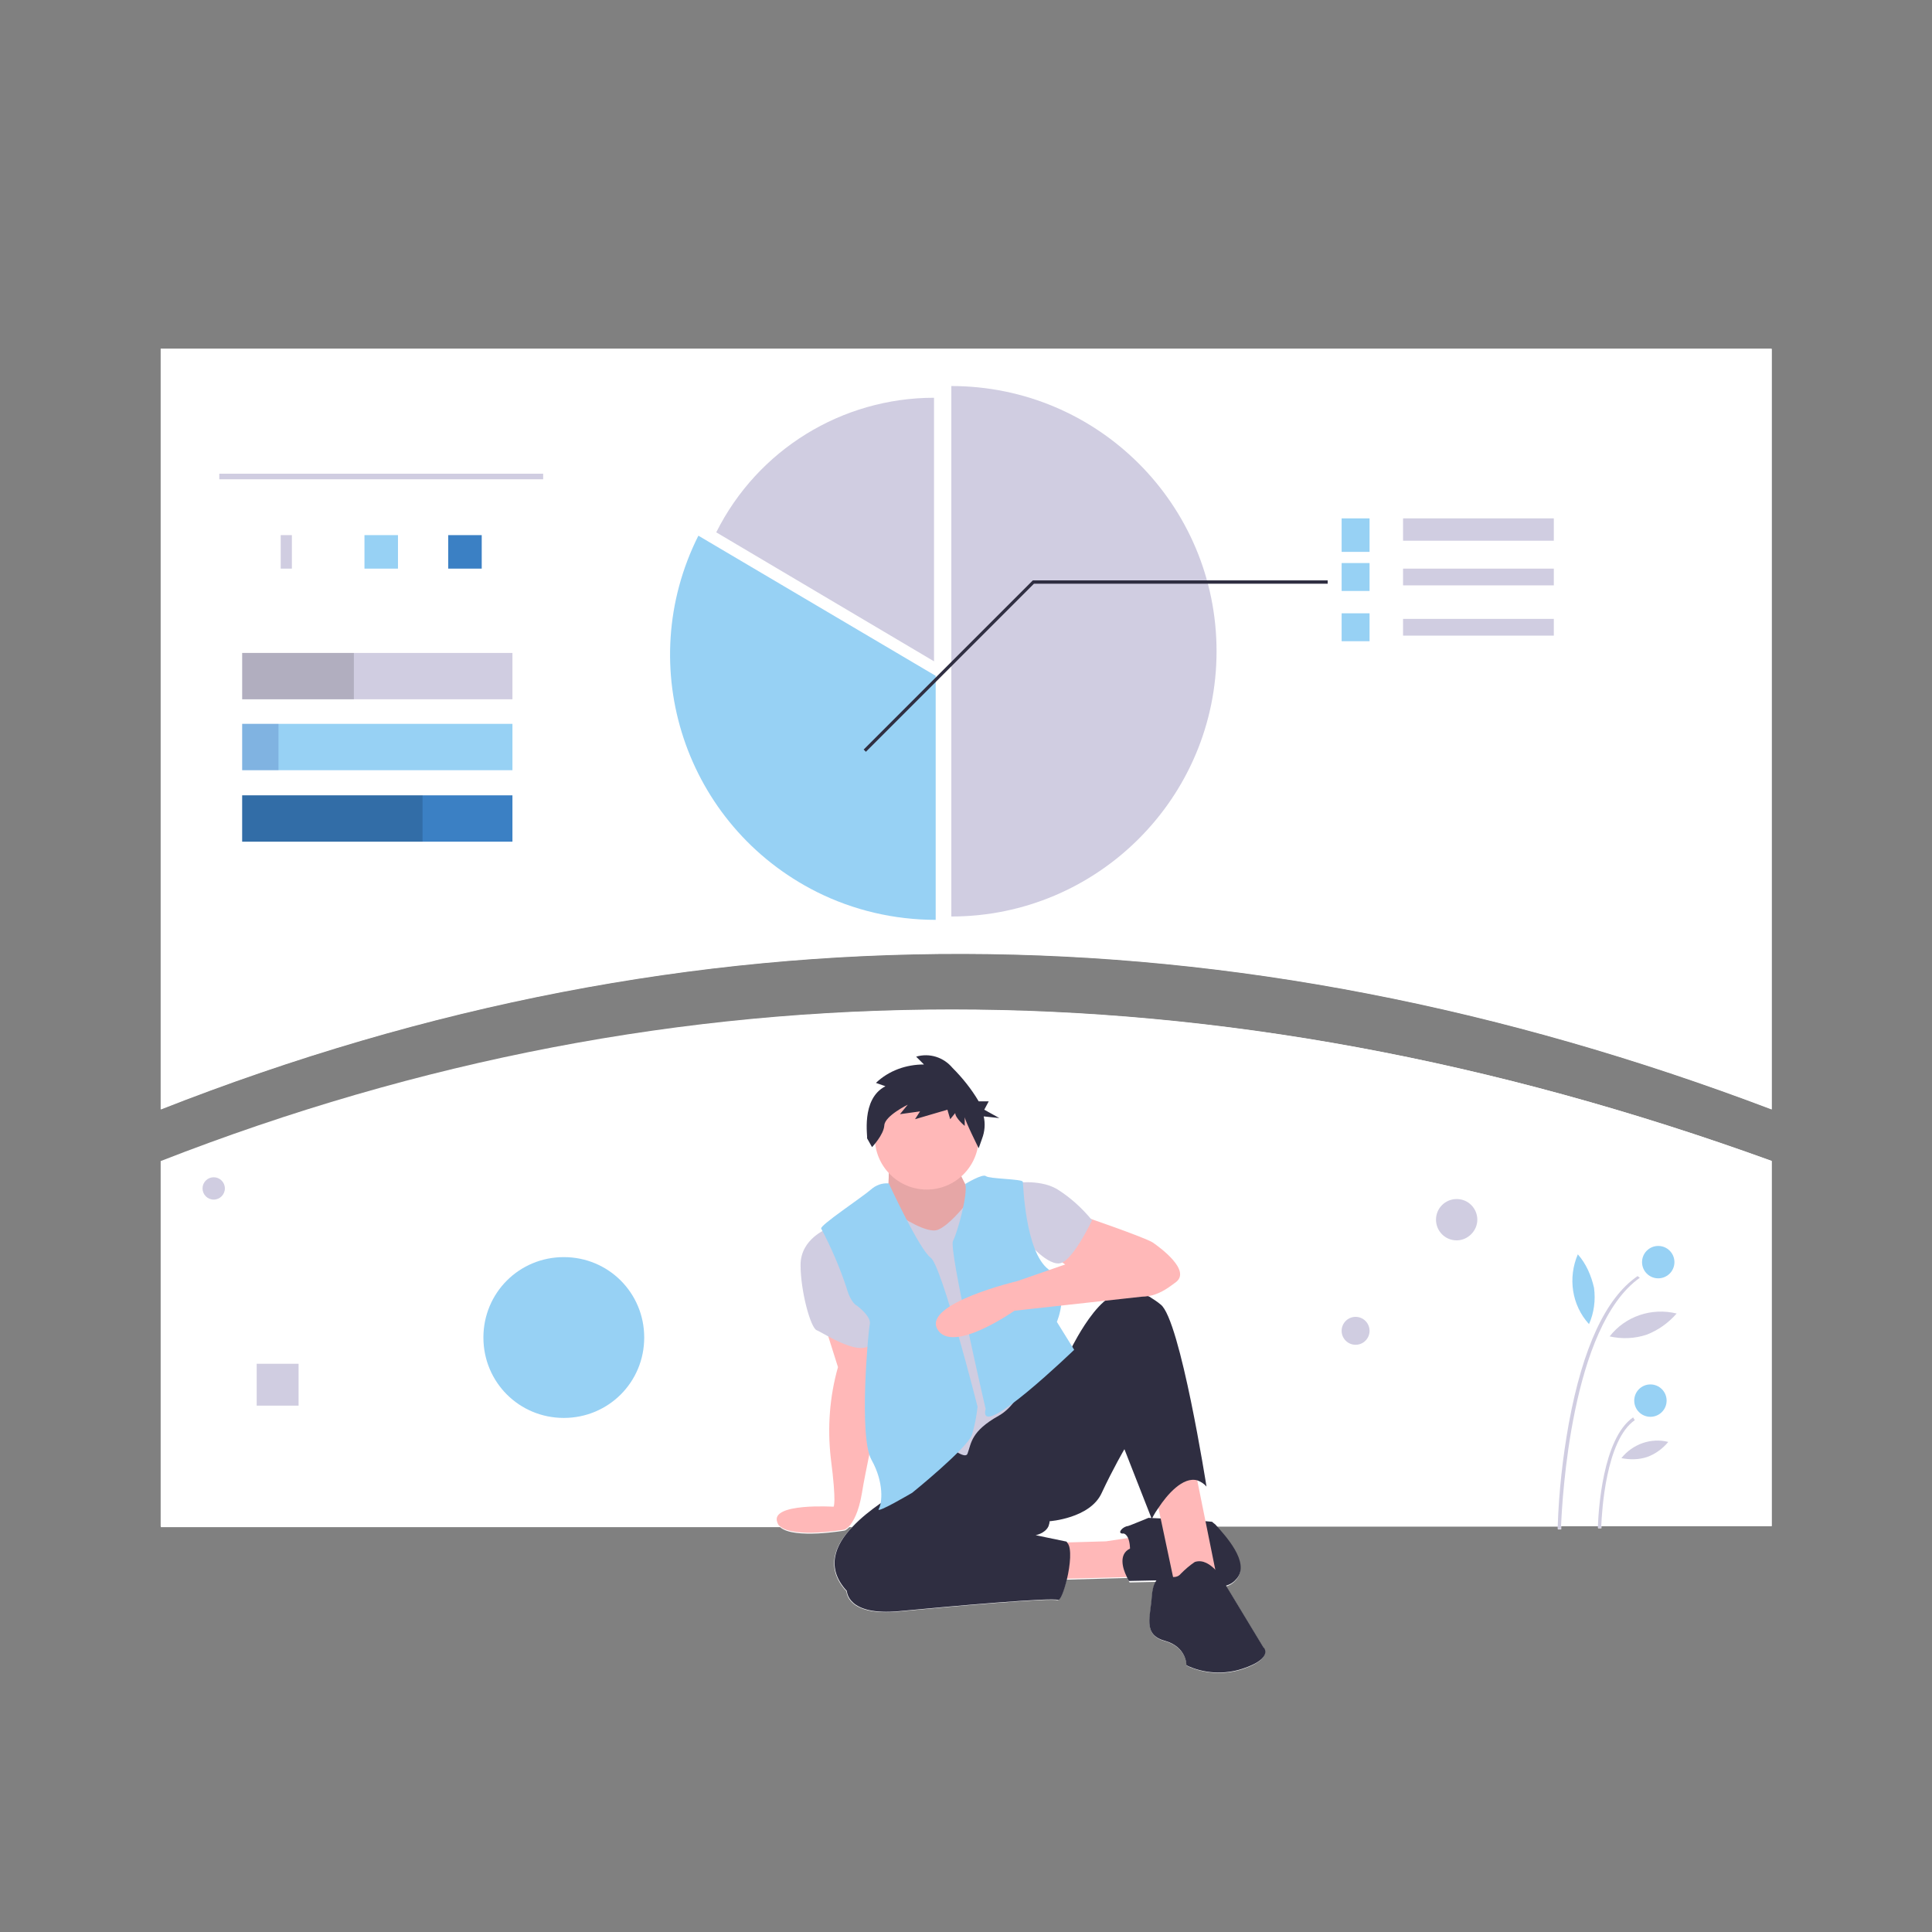 <?xml version="1.0" encoding="utf-8"?>
<!-- Generator: Adobe Illustrator 22.0.1, SVG Export Plug-In . SVG Version: 6.00 Build 0)  -->
<svg version="1.1" id="Layer_1" xmlns="http://www.w3.org/2000/svg" xmlns:xlink="http://www.w3.org/1999/xlink" x="0px" y="0px"
	 viewBox="0 0 346 346" style="enable-background:new 0 0 346 346;" xml:space="preserve">
<rect x="0" y="0" width="346" height="346" fill="#808080" stroke="none"/>
<style type="text/css">
	.st0{fill:none;}
	.st1{fill:#FFFFFF;}
	.st2{fill:#D0CDE1;}
	.st3{fill:#97D1F4;}
	.st4{fill:#3B80C4;}
	.st5{opacity:0.15;enable-background:new    ;}
	.st6{opacity:0.15;fill:#000A74;enable-background:new    ;}
	.st7{fill:#2F2E41;}
	.st8{fill:#FFB8B8;}
	.st9{opacity:0.1;enable-background:new    ;}
	.st10{opacity:0.17;fill:#3B80C4;enable-background:new    ;}
</style>
<g id="Artboard_1_1_">
	<path class="st1" d="M317.3,62.5v136.2c-96.7-36.7-192.9-37.6-288.5,0V62.5H317.3z"/>
	<path class="st1" d="M317.3,207.9v65.4h-30.5c0,0.3,0,0.4,0,0.4h-0.6c0,0,0-0.2,0-0.4h-6.6c0,0.3,0,0.5,0,0.6H279
		c0-0.2,0-0.4,0-0.5h-61.4c1.7,1.6,6.3,6.6,3.8,9.5c-0.5,0.6-1.1,1-1.8,1.2l6.6,10.9c0,0,2,2-3.6,3.9c-3.3,1.1-7,0.9-10.1-0.6
		c0,0,0.1-3.3-3.9-4.4s-2.5-4.4-2.3-8c0.1-1.1,0.3-2,0.7-2.6l-4.7,0.1c0,0-0.2-0.3-0.4-0.8l-10.9,0.3c-0.5,2.1-1.2,3.9-1.6,3.7
		c-0.9-0.5-19,1.1-28.4,2c-9.4,0.9-9.4-3.6-9.4-3.6c-3.8-4.1-2.2-8.2,1-11.5h-0.5c-0.5,0.5-0.8,0.6-0.8,0.6s-9.1,1.6-11.6-0.6H28.8
		v-65.4C121.5,171.8,217.6,171.8,317.3,207.9z"/>
	<g id="Group_8_1_" transform="translate(29.472 54.635)">
		<path class="st1" d="M287.8,7.8V144c-96.7-36.7-192.9-37.6-288.5,0V7.8H287.8z"/>
		<rect id="Rectangle_25_1_" x="9.8" y="30.2" class="st2" width="58" height="1"/>
		<rect id="Rectangle_26_1_" x="20.8" y="41.2" class="st2" width="2" height="6"/>
		<rect id="Rectangle_27_1_" x="35.8" y="41.2" class="st3" width="6" height="6"/>
		<rect id="Rectangle_28_1_" x="50.8" y="41.2" class="st4" width="6" height="6"/>
		<rect id="Rectangle_29_1_" x="13.9" y="62.3" class="st2" width="48.4" height="8.3"/>
		<rect id="Rectangle_30_1_" x="13.9" y="75" class="st3" width="48.4" height="8.3"/>
		<rect id="Rectangle_31_1_" x="13.9" y="87.8" class="st4" width="48.4" height="8.3"/>
		<rect id="Rectangle_32_1_" x="13.9" y="62.3" class="st5" width="20" height="8.3"/>
		<rect id="Rectangle_33_1_" x="13.9" y="75" class="st6" width="6.5" height="8.3"/>
		<rect id="Rectangle_34_1_" x="13.9" y="87.8" class="st5" width="32.3" height="8.3"/>
		<path id="Path_44_1_" class="st2" d="M140.9,14.5v95c26.2,0,47.5-21.3,47.5-47.5S167.2,14.5,140.9,14.5z"/>
		<path id="Path_45_1_" class="st2" d="M137.8,16.6c-16.5,0-31.6,9.3-39,24.1l39,23.1V16.6z"/>
		<path id="Path_46_1_" class="st3" d="M95.6,41.3c-11.8,23.5-2.3,52,21.2,63.8c6.6,3.3,13.9,5,21.3,5V66.4L95.6,41.3z"/>
		<rect id="Rectangle_35_1_" x="221.8" y="38.2" class="st2" width="27" height="4"/>
		<rect id="Rectangle_36_1_" x="210.8" y="38.2" class="st3" width="5" height="6"/>
		<rect id="Rectangle_37_1_" x="221.8" y="47.2" class="st2" width="27" height="3"/>
		<rect id="Rectangle_38_1_" x="210.8" y="46.2" class="st3" width="5" height="5"/>
		<rect id="Rectangle_39_1_" x="221.8" y="56.2" class="st2" width="27" height="3"/>
		<rect id="Rectangle_40_1_" x="210.8" y="55.2" class="st3" width="5" height="5"/>
		<path id="Path_47_1_" class="st7" d="M125.6,80l-0.4-0.4l30.3-30.3h52.8v0.6h-52.6L125.6,80z"/>
		<path class="st1" d="M287.8,153.3v65.4H-0.7v-65.4C92,117.1,188.2,117.1,287.8,153.3z"/>
		<path class="st8" d="M128.4,195.1c0,0-1.2,5.4-2.2,10.8c-0.5,2.5-1,4.9-1.3,6.8c-0.6,3.6-1.6,5.2-2.3,6c-0.5,0.5-0.8,0.6-0.8,0.6
			s-9.1,1.6-11.6-0.6c-0.3-0.2-0.4-0.5-0.5-0.8c-1.1-3.4,10.1-2.7,10.1-2.7s0.6-0.3-0.5-8.8c-0.6-5.4-0.2-10.9,1.3-16.2l-1.8-5.7
			l-0.8-2.4l8.2,2.1l0,0l0.4,2L128.4,195.1z"/>
		<path id="Path_50_1_" class="st2" d="M118.7,165.4c0,0-4.8,1.8-4.8,6.5s1.8,11.3,2.9,11.7s8.6,5.5,10,1.9S118.7,165.4,118.7,165.4
			z"/>
		<polygon class="st8" points="176.2,220.2 174,227.8 172.4,227.8 161.5,228.1 155.4,228.3 158.6,221.8 161.6,221.6 168.6,221.4 
			172.6,220.8 		"/>
		<path class="st7" d="M192,228.1c-0.5,0.6-1.1,1-1.8,1.2c-1.7,0.7-3.9,0.5-5.7,0.1c-1.9-0.4-3.3-1-3.3-1h-0.5h-3.3l-4.7,0.1
			c0,0-0.2-0.3-0.4-0.8c-0.7-1.4-1.5-4,0.6-5c0,0,0-1.2-0.4-2c-0.2-0.4-0.5-0.7-0.8-0.7c-1.1,0.1-0.4-1,0.6-1.3
			c0.2,0,0.4-0.1,0.7-0.2c1.3-0.5,3.2-1.3,3.2-1.3l2.2,0.1l8.1,0.5l1.1,0.1c0,0,0.2,0.2,0.6,0.5C189.9,220.3,194.5,225.2,192,228.1z
			"/>
		<path id="Path_53_1_" class="st8" d="M177.5,213.1l3.6,17l7.5-1.5l-4.3-21.3l-4.5-2.4L177.5,213.1z"/>
		<path class="st7" d="M186.6,211.6c-0.5-0.6-1.1-0.9-1.6-1.1c-2.6-0.8-5.5,2.6-7,4.9c-0.8,1.1-1.2,2-1.2,2l-4.9-12.5
			c0,0-2,3.4-4.1,7.9s-9.3,5-9.3,5c0,0.3-0.1,0.6-0.2,0.9c-0.6,1.3-2.3,1.6-2.3,1.6s2.9,0.6,5.3,1.1c0.2,0,0.3,0.1,0.4,0.3
			c0.8,0.9,0.5,4-0.1,6.5c-0.5,2.1-1.2,3.9-1.6,3.7c-0.9-0.5-19,1.1-28.4,2c-9.4,0.9-9.4-3.6-9.4-3.6c-3.8-4.1-2.2-8.2,1-11.5
			c1.5-1.6,3.3-3,5-4.2c3.2-2.2,6.2-3.5,6.2-3.5l6.9-6l3.3-2.8l3.7-3.2l5.6-4.9l8.5-7.4c0,0,0.1-0.2,0.3-0.6c0.8-1.5,3-5.5,5.5-7.7
			c0.2-0.2,0.5-0.4,0.7-0.6c0.6-0.4,1.1-0.8,1.7-1c1.7-0.8,3.3-0.6,5,0.3c0.3,0.1,0.5,0.3,0.8,0.4c0.6,0.4,1.3,0.8,2,1.4
			C181.9,181.7,186.6,211.6,186.6,211.6z"/>
		<path class="st7" d="M193.1,244.2c-3.3,1.1-7,0.9-10.1-0.6c0,0,0.1-3.3-3.9-4.4c-4-1.1-2.5-4.4-2.3-8c0.1-1.1,0.3-2,0.7-2.6
			c0.8-1.5,1.9-1.8,2-1.4c0.1,0.3,0.5,0.6,1.1,0.6c0.5,0,1-0.1,1.4-0.6c0.8-0.8,1.6-1.5,2.5-2.1c1.5-0.5,2.8,0.5,3.7,1.4
			c0.7,0.7,1.1,1.5,1.1,1.5l0.9,1.5l6.6,10.9C196.8,240.3,198.8,242.3,193.1,244.2z"/>
		<path id="Path_56_1_" class="st8" d="M163.7,162.9c0,0,12,4.1,13.3,5s6.9,5,4.1,7.1s-5,3.5-10.4,1.9s-11.4-6.6-11.4-6.6
			L163.7,162.9z"/>
		<path id="Path_57_1_" class="st2" d="M151.7,157.3c0,0,4.8-0.9,8.1,1c2.4,1.5,4.5,3.4,6.3,5.6c0,0-3.1,6.6-5.4,7.6s-6.4-4-6.4-4
			L151.7,157.3z"/>
		<path id="Path_58_1_" class="st8" d="M129.7,153.7c0,0,0.1,4.9-0.4,5.4s6,15.3,13.2,8.8s1.6-9.1,1.6-9.1s-2.6-4.9-2.5-5.4
			s-11.7,0-11.7,0L129.7,153.7z"/>
		<path id="Path_59_1_" class="st9" d="M129.7,153.7c0,0,0.1,4.9-0.4,5.4s6,15.3,13.2,8.8s1.6-9.1,1.6-9.1s-2.6-4.9-2.5-5.4
			s-11.7,0-11.7,0L129.7,153.7z"/>
		<path id="Path_60_1_" class="st2" d="M131.7,163.1c0,0,4.8,3.3,6.8,2.5s4.5-4,4.8-4.3s13,25.4,13,25.4s-1.9,9.4-6.9,12.2
			s-4.9,4.9-5.6,6.8s-8.7-6-8.7-6l-5.1-21.8v-13.3L131.7,163.1z"/>
		<path id="Path_61_1_" class="st3" d="M129.7,157.3c-1.2-0.1-2.3,0.3-3.2,1.1c-1.6,1.4-9.3,6.5-8.9,7c1.8,3.4,3.3,6.9,4.5,10.5
			c0.8,2.9,1.9,3.3,1.9,3.3s2.6,1.9,2.3,3.3s-2,20.2,0.3,24.3s1.9,7.8,1.3,8.8s6-2.9,6-2.9s9.9-8,10.7-10.4c0.5-1.6,0.8-3.3,1-5
			c0,0-6.4-25.3-8.4-26.7S129.7,157.3,129.7,157.3z"/>
		<path id="Path_62_1_" class="st3" d="M143.4,157.4c0,0,3.1-1.9,3.7-1.4s6.5,0.5,6.6,1s0.4,12.5,4.6,15.7s1.5,9.4,1.5,9.4l3.1,5
			c0,0-17,16.4-15.9,10.8c0.1-0.3,0-0.4,0-0.4s-6.6-28.4-5.8-29.9S143.9,159.2,143.4,157.4z"/>
		<path id="Path_63_1_" class="st8" d="M169.7,168.9l-17,5.9c0,0-16.9,4-14.3,8.6s13.8-3.3,13.8-3.3l22.7-2.5
			C174.9,177.6,183.9,170,169.7,168.9z"/>
		<circle id="Ellipse_14_1_" class="st8" cx="136.5" cy="149.1" r="9.3"/>
		<path id="Path_64_1_" class="st7" d="M129.1,139.9l-1.7-0.6c2.3-2.2,5.4-3.3,8.6-3.3l-1.4-1.4c2.4-0.7,4.9,0.1,6.5,2
			c1.8,1.8,3.4,3.8,4.7,6h1.8l-0.8,1.5l2.7,1.5l-2.8-0.3c0.3,1.3,0.2,2.7-0.3,4l-0.6,1.7c0,0-2.5-5-2.5-5.6v1.6c0,0-1.7-1.4-1.7-2.3
			l-0.9,1.1l-0.5-1.7l-5.8,1.7l0.9-1.4l-3.6,0.5l1.4-1.7c0,0-4.1,2-4.2,3.7s-2.2,3.9-2.2,3.9l-0.9-1.6
			C126,149.2,124.6,142.2,129.1,139.9z"/>
		<path class="st2" d="M264.2,174.2c-12.3,8.7-13.9,39.8-14.1,44.4c0,0.3,0,0.5,0,0.6h-0.6c0-0.2,0-0.4,0-0.5
			c0.2-6.2,0.9-12.4,2-18.5c2.5-13.5,6.6-22.4,12.3-26.3L264.2,174.2z"/>
		<path class="st2" d="M263.3,199.7c-5.2,3.6-5.9,16.5-6,18.9c0,0.3,0,0.4,0,0.4h-0.6c0,0,0-0.2,0-0.4c0.1-2.5,0.8-15.6,6.3-19.4
			L263.3,199.7z"/>
		<circle id="Ellipse_15_1_" class="st3" cx="267.5" cy="171.4" r="2.9"/>
		<circle id="Ellipse_16_1_" class="st3" cx="266.1" cy="196.2" r="2.9"/>
		<path id="Path_67_1_" class="st3" d="M256,176c0.3,2.2,0,4.5-0.9,6.5c-3.1-3.4-3.8-8.3-2-12.5C254.6,171.7,255.5,173.8,256,176z"
			/>
		<path id="Path_68_1_" class="st2" d="M265.4,184.4c-2.1,0.7-4.4,0.8-6.6,0.3c2.8-3.6,7.5-5.2,12-4.1
			C269.3,182.3,267.5,183.6,265.4,184.4z"/>
		<path id="Path_69_1_" class="st2" d="M265.5,206.3c-1.5,0.5-3.1,0.5-4.6,0.2c2-2.5,5.3-3.7,8.4-2.9
			C268.2,204.9,266.9,205.8,265.5,206.3z"/>
		<path class="st2" d="M231.4,167.5c-2.1,0-3.7-1.7-3.7-3.7c0-2.1,1.7-3.7,3.7-3.7c2.1,0,3.7,1.7,3.7,3.7S233.4,167.5,231.4,167.5
			L231.4,167.5z"/>
		<path class="st2" d="M231.4,160.6c-1.7,0-3.2,1.4-3.2,3.2s1.4,3.2,3.2,3.2s3.2-1.4,3.2-3.2S233.1,160.6,231.4,160.6L231.4,160.6z"
			/>
		<circle id="Ellipse_17_1_" class="st2" cx="213.3" cy="183.7" r="2.5"/>
		<circle id="Ellipse_18_1_" class="st2" cx="8.8" cy="158.2" r="2"/>
		<rect x="16.5" y="189.6" class="st2" width="7.5" height="7.5"/>
		<rect x="17.1" y="190.1" class="st2" width="6.3" height="6.3"/>
		<path class="st3" d="M71.5,170.5c-8,0-14.4,6.4-14.4,14.4s6.4,14.4,14.4,14.4s14.4-6.4,14.4-14.4S79.5,170.5,71.5,170.5
			L71.5,170.5z"/>
		<polygon class="st3" points="69.1,191.4 62.9,185.2 64.6,183.5 69.1,187.9 78.5,178.5 80.2,180.2 		"/>
	</g>
</g>
</svg>
